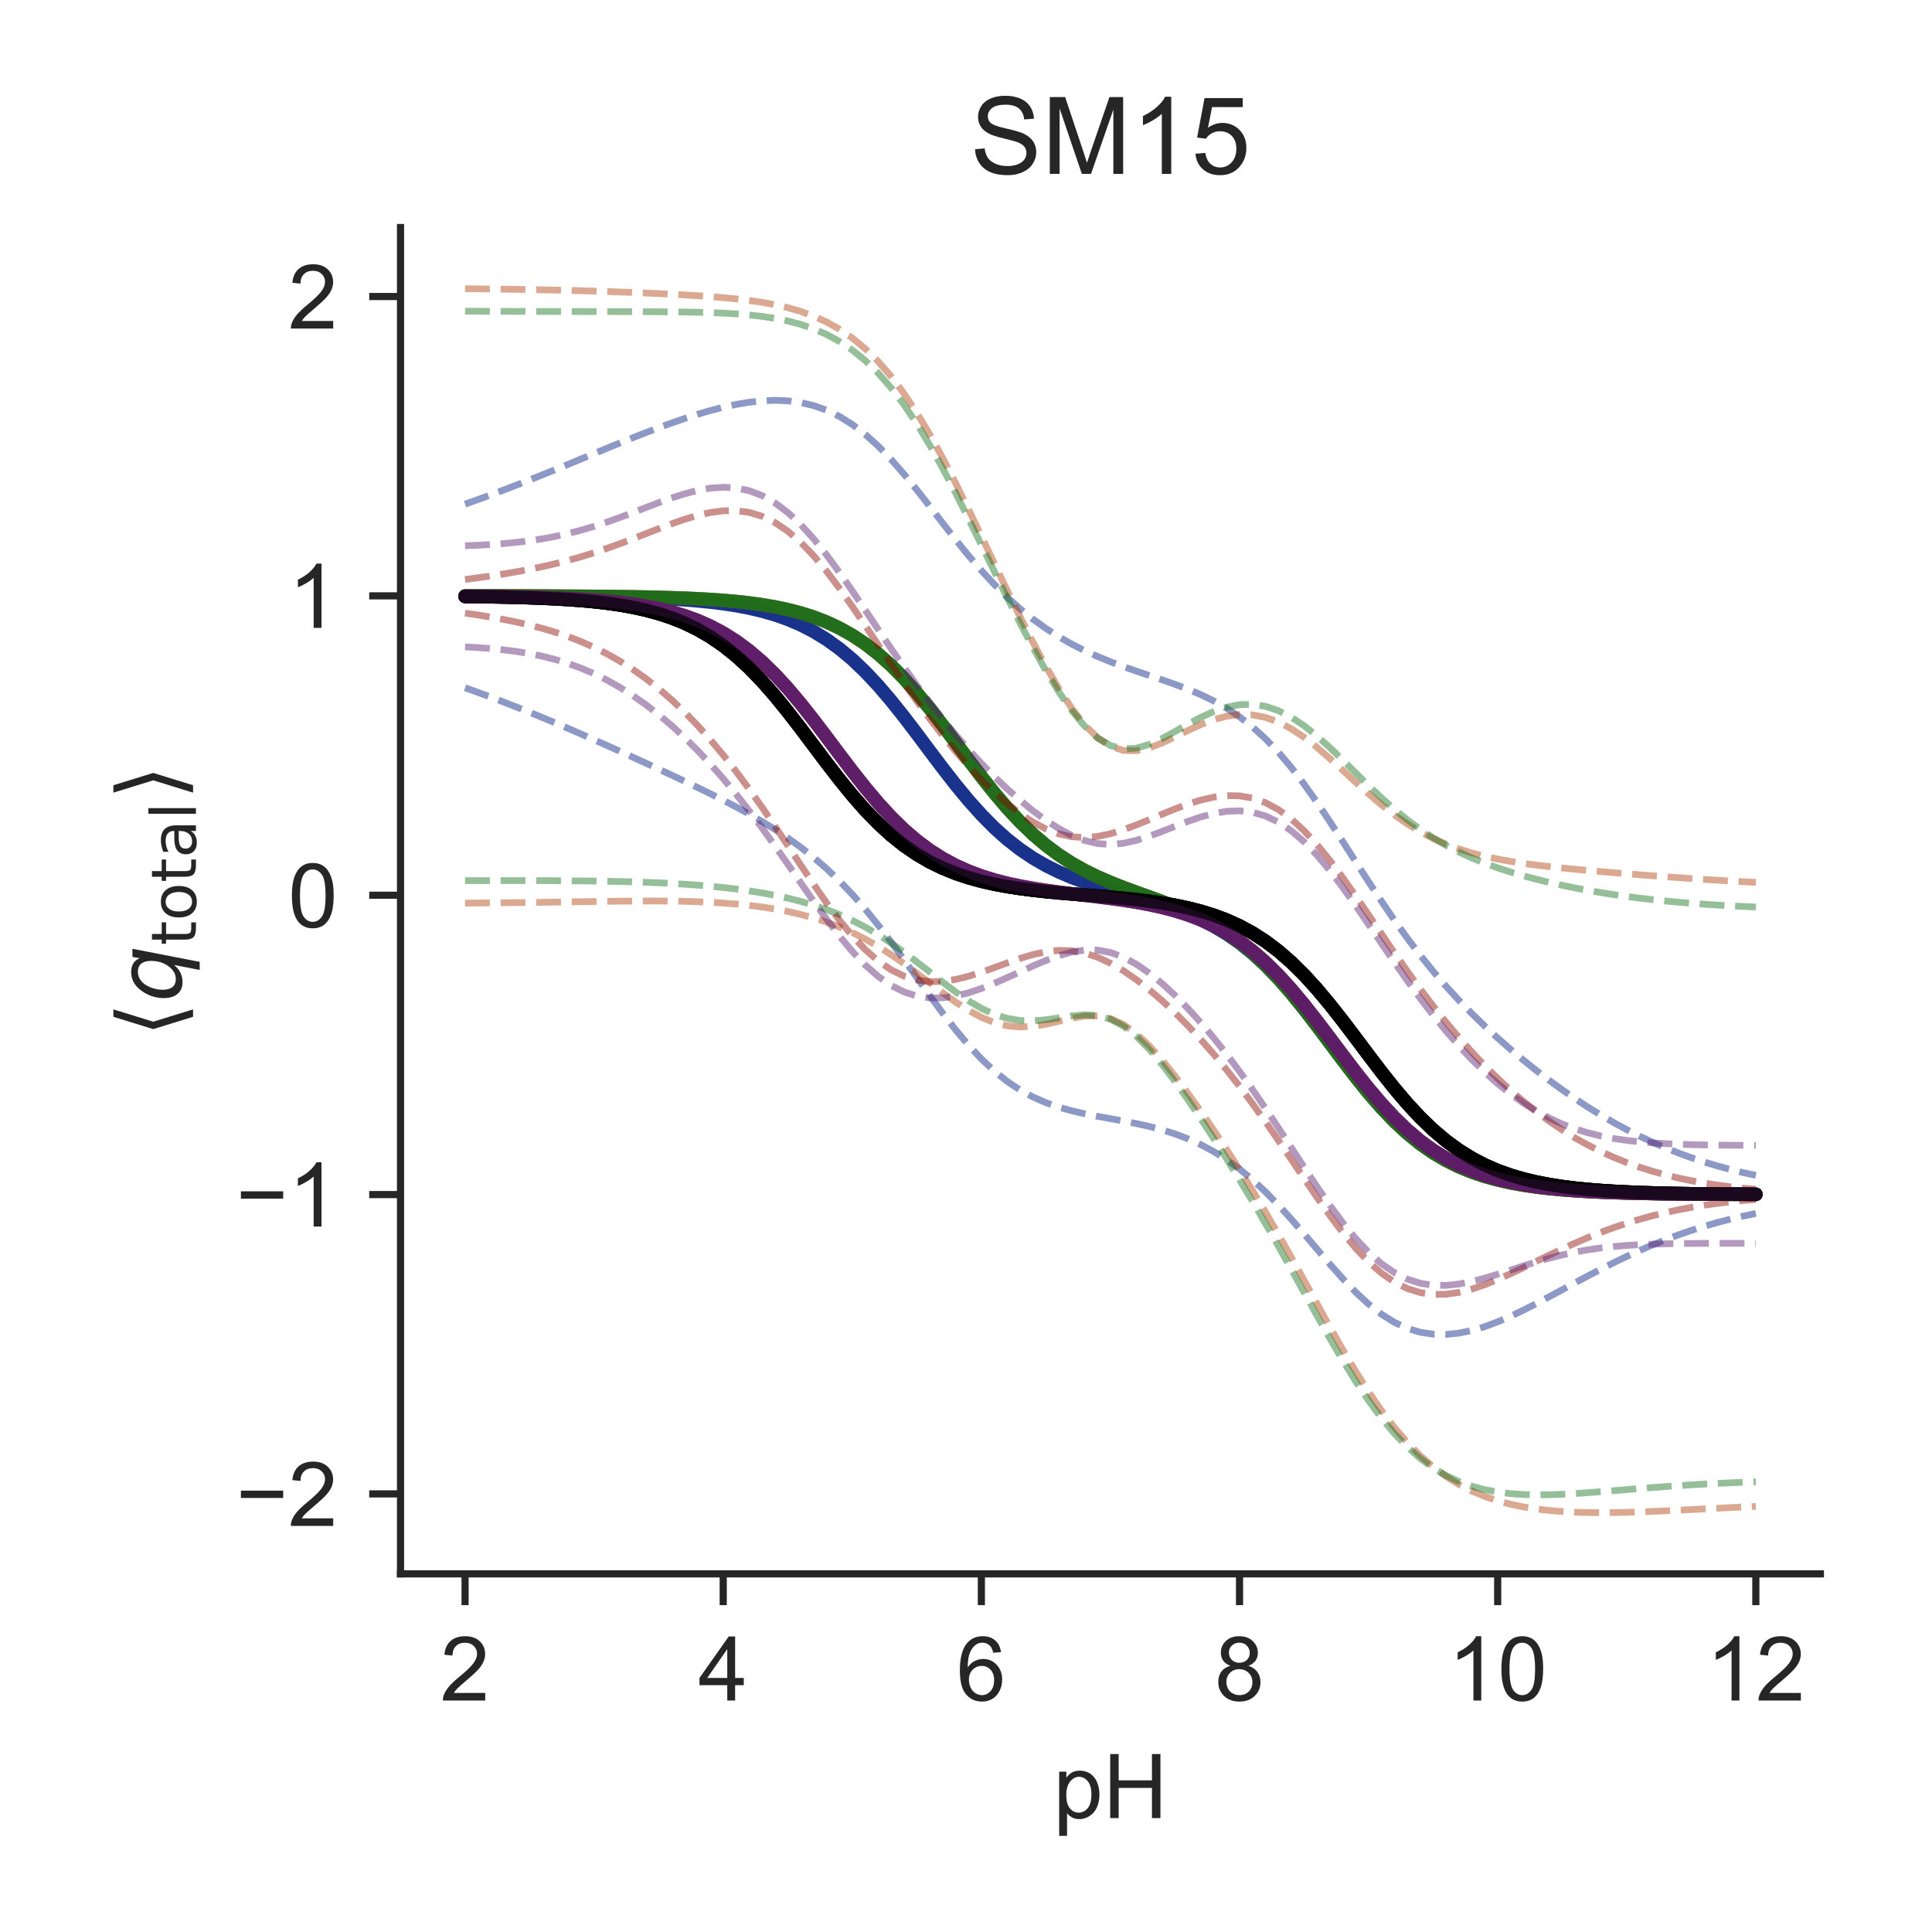 <?xml version="1.0" encoding="utf-8" standalone="no"?>
<!DOCTYPE svg PUBLIC "-//W3C//DTD SVG 1.1//EN"
  "http://www.w3.org/Graphics/SVG/1.1/DTD/svg11.dtd">
<!-- Created with matplotlib (http://matplotlib.org/) -->
<svg height="216pt" version="1.1" viewBox="0 0 216 216" width="216pt" xmlns="http://www.w3.org/2000/svg" xmlns:xlink="http://www.w3.org/1999/xlink">
 <defs>
  <style type="text/css">
*{stroke-linecap:butt;stroke-linejoin:round;}
  </style>
 </defs>
 <g id="figure_1">
  <g id="patch_1">
   <path d="M 0 216 
L 216 216 
L 216 0 
L 0 0 
z
" style="fill:#ffffff;"/>
  </g>
  <g id="axes_1">
   <g id="patch_2">
    <path d="M 44.78 175.96 
L 203.52 175.96 
L 203.52 25.44 
L 44.78 25.44 
z
" style="fill:#ffffff;"/>
   </g>
   <g id="matplotlib.axis_1">
    <g id="xtick_1">
     <g id="line2d_1">
      <defs>
       <path d="M 0 0 
L 0 3.5 
" id="m89d46c37be" style="stroke:#262626;stroke-width:0.8;"/>
      </defs>
      <g>
       <use style="fill:#262626;stroke:#262626;stroke-width:0.8;" x="51.995" xlink:href="#m89d46c37be" y="175.96"/>
      </g>
     </g>
     <g id="text_1">
      <!-- 2 -->
      <defs>
       <path d="M 50.344 8.453 
L 50.344 0 
L 3.031 0 
Q 2.938 3.172 4.047 6.109 
Q 5.859 10.938 9.828 15.625 
Q 13.812 20.312 21.344 26.469 
Q 33.016 36.031 37.109 41.625 
Q 41.219 47.219 41.219 52.203 
Q 41.219 57.422 37.469 61 
Q 33.734 64.594 27.734 64.594 
Q 21.391 64.594 17.578 60.781 
Q 13.766 56.984 13.719 50.25 
L 4.688 51.172 
Q 5.609 61.281 11.656 66.578 
Q 17.719 71.875 27.938 71.875 
Q 38.234 71.875 44.234 66.156 
Q 50.25 60.453 50.25 52 
Q 50.25 47.703 48.484 43.547 
Q 46.734 39.406 42.656 34.812 
Q 38.578 30.219 29.109 22.219 
Q 21.188 15.578 18.938 13.203 
Q 16.703 10.844 15.234 8.453 
z
" id="ArialMT-32"/>
      </defs>
      <g style="fill:#262626;" transform="translate(49.215 190.118)scale(0.1 -0.1)">
       <use xlink:href="#ArialMT-32"/>
      </g>
     </g>
    </g>
    <g id="xtick_2">
     <g id="line2d_2">
      <g>
       <use style="fill:#262626;stroke:#262626;stroke-width:0.8;" x="80.857" xlink:href="#m89d46c37be" y="175.96"/>
      </g>
     </g>
     <g id="text_2">
      <!-- 4 -->
      <defs>
       <path d="M 32.328 0 
L 32.328 17.141 
L 1.266 17.141 
L 1.266 25.203 
L 33.938 71.578 
L 41.109 71.578 
L 41.109 25.203 
L 50.781 25.203 
L 50.781 17.141 
L 41.109 17.141 
L 41.109 0 
z
M 32.328 25.203 
L 32.328 57.469 
L 9.906 25.203 
z
" id="ArialMT-34"/>
      </defs>
      <g style="fill:#262626;" transform="translate(78.077 190.118)scale(0.1 -0.1)">
       <use xlink:href="#ArialMT-34"/>
      </g>
     </g>
    </g>
    <g id="xtick_3">
     <g id="line2d_3">
      <g>
       <use style="fill:#262626;stroke:#262626;stroke-width:0.8;" x="109.719" xlink:href="#m89d46c37be" y="175.96"/>
      </g>
     </g>
     <g id="text_3">
      <!-- 6 -->
      <defs>
       <path d="M 49.75 54.047 
L 41.016 53.375 
Q 39.844 58.547 37.703 60.891 
Q 34.125 64.656 28.906 64.656 
Q 24.703 64.656 21.531 62.312 
Q 17.391 59.281 14.984 53.469 
Q 12.594 47.656 12.5 36.922 
Q 15.672 41.75 20.266 44.094 
Q 24.859 46.438 29.891 46.438 
Q 38.672 46.438 44.844 39.969 
Q 51.031 33.5 51.031 23.25 
Q 51.031 16.5 48.125 10.719 
Q 45.219 4.938 40.141 1.859 
Q 35.062 -1.219 28.609 -1.219 
Q 17.625 -1.219 10.688 6.859 
Q 3.766 14.938 3.766 33.5 
Q 3.766 54.25 11.422 63.672 
Q 18.109 71.875 29.438 71.875 
Q 37.891 71.875 43.281 67.141 
Q 48.688 62.406 49.75 54.047 
z
M 13.875 23.188 
Q 13.875 18.656 15.797 14.5 
Q 17.719 10.359 21.188 8.172 
Q 24.656 6 28.469 6 
Q 34.031 6 38.031 10.484 
Q 42.047 14.984 42.047 22.703 
Q 42.047 30.125 38.078 34.391 
Q 34.125 38.672 28.125 38.672 
Q 22.172 38.672 18.016 34.391 
Q 13.875 30.125 13.875 23.188 
z
" id="ArialMT-36"/>
      </defs>
      <g style="fill:#262626;" transform="translate(106.939 190.118)scale(0.1 -0.1)">
       <use xlink:href="#ArialMT-36"/>
      </g>
     </g>
    </g>
    <g id="xtick_4">
     <g id="line2d_4">
      <g>
       <use style="fill:#262626;stroke:#262626;stroke-width:0.8;" x="138.581" xlink:href="#m89d46c37be" y="175.96"/>
      </g>
     </g>
     <g id="text_4">
      <!-- 8 -->
      <defs>
       <path d="M 17.672 38.812 
Q 12.203 40.828 9.562 44.531 
Q 6.938 48.25 6.938 53.422 
Q 6.938 61.234 12.547 66.547 
Q 18.172 71.875 27.484 71.875 
Q 36.859 71.875 42.578 66.422 
Q 48.297 60.984 48.297 53.172 
Q 48.297 48.188 45.672 44.5 
Q 43.062 40.828 37.75 38.812 
Q 44.344 36.672 47.781 31.875 
Q 51.219 27.094 51.219 20.453 
Q 51.219 11.281 44.719 5.031 
Q 38.234 -1.219 27.641 -1.219 
Q 17.047 -1.219 10.547 5.047 
Q 4.047 11.328 4.047 20.703 
Q 4.047 27.688 7.594 32.391 
Q 11.141 37.109 17.672 38.812 
z
M 15.922 53.719 
Q 15.922 48.641 19.188 45.406 
Q 22.469 42.188 27.688 42.188 
Q 32.766 42.188 36.016 45.375 
Q 39.266 48.578 39.266 53.219 
Q 39.266 58.062 35.906 61.359 
Q 32.562 64.656 27.594 64.656 
Q 22.562 64.656 19.234 61.422 
Q 15.922 58.203 15.922 53.719 
z
M 13.094 20.656 
Q 13.094 16.891 14.875 13.375 
Q 16.656 9.859 20.172 7.922 
Q 23.688 6 27.734 6 
Q 34.031 6 38.125 10.047 
Q 42.234 14.109 42.234 20.359 
Q 42.234 26.703 38.016 30.859 
Q 33.797 35.016 27.438 35.016 
Q 21.234 35.016 17.156 30.906 
Q 13.094 26.812 13.094 20.656 
z
" id="ArialMT-38"/>
      </defs>
      <g style="fill:#262626;" transform="translate(135.8 190.118)scale(0.1 -0.1)">
       <use xlink:href="#ArialMT-38"/>
      </g>
     </g>
    </g>
    <g id="xtick_5">
     <g id="line2d_5">
      <g>
       <use style="fill:#262626;stroke:#262626;stroke-width:0.8;" x="167.443" xlink:href="#m89d46c37be" y="175.96"/>
      </g>
     </g>
     <g id="text_5">
      <!-- 10 -->
      <defs>
       <path d="M 37.25 0 
L 28.469 0 
L 28.469 56 
Q 25.297 52.984 20.141 49.953 
Q 14.984 46.922 10.891 45.406 
L 10.891 53.906 
Q 18.266 57.375 23.781 62.297 
Q 29.297 67.234 31.594 71.875 
L 37.25 71.875 
z
" id="ArialMT-31"/>
       <path d="M 4.156 35.297 
Q 4.156 48 6.766 55.734 
Q 9.375 63.484 14.516 67.672 
Q 19.672 71.875 27.484 71.875 
Q 33.25 71.875 37.594 69.547 
Q 41.938 67.234 44.766 62.859 
Q 47.609 58.5 49.219 52.219 
Q 50.828 45.953 50.828 35.297 
Q 50.828 22.703 48.234 14.969 
Q 45.656 7.234 40.5 3 
Q 35.359 -1.219 27.484 -1.219 
Q 17.141 -1.219 11.234 6.203 
Q 4.156 15.141 4.156 35.297 
z
M 13.188 35.297 
Q 13.188 17.672 17.312 11.828 
Q 21.438 6 27.484 6 
Q 33.547 6 37.672 11.859 
Q 41.797 17.719 41.797 35.297 
Q 41.797 52.984 37.672 58.781 
Q 33.547 64.594 27.391 64.594 
Q 21.344 64.594 17.719 59.469 
Q 13.188 52.938 13.188 35.297 
z
" id="ArialMT-30"/>
      </defs>
      <g style="fill:#262626;" transform="translate(161.882 190.118)scale(0.1 -0.1)">
       <use xlink:href="#ArialMT-31"/>
       <use x="55.615" xlink:href="#ArialMT-30"/>
      </g>
     </g>
    </g>
    <g id="xtick_6">
     <g id="line2d_6">
      <g>
       <use style="fill:#262626;stroke:#262626;stroke-width:0.8;" x="196.305" xlink:href="#m89d46c37be" y="175.96"/>
      </g>
     </g>
     <g id="text_6">
      <!-- 12 -->
      <g style="fill:#262626;" transform="translate(190.744 190.118)scale(0.1 -0.1)">
       <use xlink:href="#ArialMT-31"/>
       <use x="55.615" xlink:href="#ArialMT-32"/>
      </g>
     </g>
    </g>
    <g id="text_7">
     <!-- pH -->
     <defs>
      <path d="M 6.594 -19.875 
L 6.594 51.859 
L 14.594 51.859 
L 14.594 45.125 
Q 17.438 49.078 21 51.047 
Q 24.562 53.031 29.641 53.031 
Q 36.281 53.031 41.359 49.609 
Q 46.438 46.188 49.016 39.953 
Q 51.609 33.734 51.609 26.312 
Q 51.609 18.359 48.75 11.984 
Q 45.906 5.609 40.453 2.219 
Q 35.016 -1.172 29 -1.172 
Q 24.609 -1.172 21.109 0.688 
Q 17.625 2.547 15.375 5.375 
L 15.375 -19.875 
z
M 14.547 25.641 
Q 14.547 15.625 18.594 10.844 
Q 22.656 6.062 28.422 6.062 
Q 34.281 6.062 38.453 11.016 
Q 42.625 15.969 42.625 26.375 
Q 42.625 36.281 38.547 41.203 
Q 34.469 46.141 28.812 46.141 
Q 23.188 46.141 18.859 40.891 
Q 14.547 35.641 14.547 25.641 
z
" id="ArialMT-70"/>
      <path d="M 8.016 0 
L 8.016 71.578 
L 17.484 71.578 
L 17.484 42.188 
L 54.688 42.188 
L 54.688 71.578 
L 64.156 71.578 
L 64.156 0 
L 54.688 0 
L 54.688 33.734 
L 17.484 33.734 
L 17.484 0 
z
" id="ArialMT-48"/>
     </defs>
     <g style="fill:#262626;" transform="translate(117.759 203.263)scale(0.1 -0.1)">
      <use xlink:href="#ArialMT-70"/>
      <use x="55.615" xlink:href="#ArialMT-48"/>
     </g>
    </g>
   </g>
   <g id="matplotlib.axis_2">
    <g id="ytick_1">
     <g id="line2d_7">
      <defs>
       <path d="M 0 0 
L -3.5 0 
" id="m76c9197f41" style="stroke:#262626;stroke-width:0.8;"/>
      </defs>
      <g>
       <use style="fill:#262626;stroke:#262626;stroke-width:0.8;" x="44.78" xlink:href="#m76c9197f41" y="167.019"/>
      </g>
     </g>
     <g id="text_8">
      <!-- −2 -->
      <defs>
       <path d="M 52.828 31.203 
L 5.562 31.203 
L 5.562 39.406 
L 52.828 39.406 
z
" id="ArialMT-2212"/>
      </defs>
      <g style="fill:#262626;" transform="translate(26.378 170.597)scale(0.1 -0.1)">
       <use xlink:href="#ArialMT-2212"/>
       <use x="58.398" xlink:href="#ArialMT-32"/>
      </g>
     </g>
    </g>
    <g id="ytick_2">
     <g id="line2d_8">
      <g>
       <use style="fill:#262626;stroke:#262626;stroke-width:0.8;" x="44.78" xlink:href="#m76c9197f41" y="133.552"/>
      </g>
     </g>
     <g id="text_9">
      <!-- −1 -->
      <g style="fill:#262626;" transform="translate(26.378 137.131)scale(0.1 -0.1)">
       <use xlink:href="#ArialMT-2212"/>
       <use x="58.398" xlink:href="#ArialMT-31"/>
      </g>
     </g>
    </g>
    <g id="ytick_3">
     <g id="line2d_9">
      <g>
       <use style="fill:#262626;stroke:#262626;stroke-width:0.8;" x="44.78" xlink:href="#m76c9197f41" y="100.086"/>
      </g>
     </g>
     <g id="text_10">
      <!-- 0 -->
      <g style="fill:#262626;" transform="translate(32.219 103.665)scale(0.1 -0.1)">
       <use xlink:href="#ArialMT-30"/>
      </g>
     </g>
    </g>
    <g id="ytick_4">
     <g id="line2d_10">
      <g>
       <use style="fill:#262626;stroke:#262626;stroke-width:0.8;" x="44.78" xlink:href="#m76c9197f41" y="66.619"/>
      </g>
     </g>
     <g id="text_11">
      <!-- 1 -->
      <g style="fill:#262626;" transform="translate(32.219 70.198)scale(0.1 -0.1)">
       <use xlink:href="#ArialMT-31"/>
      </g>
     </g>
    </g>
    <g id="ytick_5">
     <g id="line2d_11">
      <g>
       <use style="fill:#262626;stroke:#262626;stroke-width:0.8;" x="44.78" xlink:href="#m76c9197f41" y="33.153"/>
      </g>
     </g>
     <g id="text_12">
      <!-- 2 -->
      <g style="fill:#262626;" transform="translate(32.219 36.732)scale(0.1 -0.1)">
       <use xlink:href="#ArialMT-32"/>
      </g>
     </g>
    </g>
    <g id="text_13">
     <!-- $\langle q_\mathsf{total} \rangle$ -->
     <defs>
      <path d="M 8.938 31.344 
L 22.703 75.875 
L 31 75.875 
L 17.234 31.344 
L 31 -13.188 
L 22.703 -13.188 
z
" id="DejaVuSans-27e8"/>
      <path d="M 41.703 8.203 
Q 38.094 3.469 33.172 1.016 
Q 28.266 -1.422 22.312 -1.422 
Q 14.016 -1.422 9.297 4.172 
Q 4.594 9.766 4.594 19.578 
Q 4.594 27.484 7.5 34.859 
Q 10.406 42.234 15.828 48.094 
Q 19.344 51.906 23.906 53.953 
Q 28.469 56 33.5 56 
Q 39.547 56 43.453 53.609 
Q 47.359 51.219 49.125 46.391 
L 50.688 54.594 
L 59.719 54.594 
L 45.125 -20.609 
L 36.078 -20.609 
z
M 13.922 20.906 
Q 13.922 13.672 16.938 9.891 
Q 19.969 6.109 25.688 6.109 
Q 34.188 6.109 40.188 14.234 
Q 46.188 22.359 46.188 33.984 
Q 46.188 41.016 43.078 44.75 
Q 39.984 48.484 34.188 48.484 
Q 29.938 48.484 26.312 46.5 
Q 22.703 44.531 20.016 40.719 
Q 17.188 36.719 15.547 31.344 
Q 13.922 25.984 13.922 20.906 
z
" id="DejaVuSans-Oblique-71"/>
      <path d="M 18.312 70.219 
L 18.312 54.688 
L 36.812 54.688 
L 36.812 47.703 
L 18.312 47.703 
L 18.312 18.016 
Q 18.312 11.328 20.141 9.422 
Q 21.969 7.516 27.594 7.516 
L 36.812 7.516 
L 36.812 0 
L 27.594 0 
Q 17.188 0 13.234 3.875 
Q 9.281 7.766 9.281 18.016 
L 9.281 47.703 
L 2.688 47.703 
L 2.688 54.688 
L 9.281 54.688 
L 9.281 70.219 
z
" id="DejaVuSans-74"/>
      <path d="M 30.609 48.391 
Q 23.391 48.391 19.188 42.75 
Q 14.984 37.109 14.984 27.297 
Q 14.984 17.484 19.156 11.844 
Q 23.344 6.203 30.609 6.203 
Q 37.797 6.203 41.984 11.859 
Q 46.188 17.531 46.188 27.297 
Q 46.188 37.016 41.984 42.703 
Q 37.797 48.391 30.609 48.391 
z
M 30.609 56 
Q 42.328 56 49.016 48.375 
Q 55.719 40.766 55.719 27.297 
Q 55.719 13.875 49.016 6.219 
Q 42.328 -1.422 30.609 -1.422 
Q 18.844 -1.422 12.172 6.219 
Q 5.516 13.875 5.516 27.297 
Q 5.516 40.766 12.172 48.375 
Q 18.844 56 30.609 56 
z
" id="DejaVuSans-6f"/>
      <path d="M 34.281 27.484 
Q 23.391 27.484 19.188 25 
Q 14.984 22.516 14.984 16.5 
Q 14.984 11.719 18.141 8.906 
Q 21.297 6.109 26.703 6.109 
Q 34.188 6.109 38.703 11.406 
Q 43.219 16.703 43.219 25.484 
L 43.219 27.484 
z
M 52.203 31.203 
L 52.203 0 
L 43.219 0 
L 43.219 8.297 
Q 40.141 3.328 35.547 0.953 
Q 30.953 -1.422 24.312 -1.422 
Q 15.922 -1.422 10.953 3.297 
Q 6 8.016 6 15.922 
Q 6 25.141 12.172 29.828 
Q 18.359 34.516 30.609 34.516 
L 43.219 34.516 
L 43.219 35.406 
Q 43.219 41.609 39.141 45 
Q 35.062 48.391 27.688 48.391 
Q 23 48.391 18.547 47.266 
Q 14.109 46.141 10.016 43.891 
L 10.016 52.203 
Q 14.938 54.109 19.578 55.047 
Q 24.219 56 28.609 56 
Q 40.484 56 46.344 49.844 
Q 52.203 43.703 52.203 31.203 
z
" id="DejaVuSans-61"/>
      <path d="M 9.422 75.984 
L 18.406 75.984 
L 18.406 0 
L 9.422 0 
z
" id="DejaVuSans-6c"/>
      <path d="M 30.078 31.344 
L 16.312 -13.188 
L 8.016 -13.188 
L 21.781 31.344 
L 8.016 75.875 
L 16.312 75.875 
z
" id="DejaVuSans-27e9"/>
     </defs>
     <g style="fill:#262626;" transform="translate(20.278 115.95)rotate(-90)scale(0.1 -0.1)">
      <use transform="translate(0 0.125)" xlink:href="#DejaVuSans-27e8"/>
      <use transform="translate(39.014 0.125)" xlink:href="#DejaVuSans-Oblique-71"/>
      <use transform="translate(102.49 -16.281)scale(0.7)" xlink:href="#DejaVuSans-74"/>
      <use transform="translate(129.937 -16.281)scale(0.7)" xlink:href="#DejaVuSans-6f"/>
      <use transform="translate(172.764 -16.281)scale(0.7)" xlink:href="#DejaVuSans-74"/>
      <use transform="translate(200.21 -16.281)scale(0.7)" xlink:href="#DejaVuSans-61"/>
      <use transform="translate(243.105 -16.281)scale(0.7)" xlink:href="#DejaVuSans-6c"/>
      <use transform="translate(265.288 0.125)" xlink:href="#DejaVuSans-27e9"/>
     </g>
    </g>
   </g>
   <g id="line2d_12">
    <path clip-path="url(#p7689e3fa13)" d="M 51.995 66.628 
L 53.439 66.631 
L 54.882 66.634 
L 56.325 66.637 
L 57.768 66.642 
L 59.211 66.648 
L 60.654 66.655 
L 62.097 66.664 
L 63.54 66.676 
L 64.983 66.691 
L 66.426 66.709 
L 67.869 66.732 
L 69.313 66.762 
L 70.756 66.798 
L 72.199 66.844 
L 73.642 66.902 
L 75.085 66.974 
L 76.528 67.065 
L 77.971 67.179 
L 79.414 67.321 
L 80.857 67.497 
L 82.3 67.717 
L 83.743 67.99 
L 85.187 68.327 
L 86.63 68.741 
L 88.073 69.247 
L 89.516 69.862 
L 90.959 70.602 
L 92.402 71.483 
L 93.845 72.521 
L 95.288 73.725 
L 96.731 75.1 
L 98.174 76.639 
L 99.617 78.328 
L 101.061 80.138 
L 102.504 82.03 
L 103.947 83.959 
L 105.39 85.874 
L 106.833 87.726 
L 108.276 89.475 
L 109.719 91.087 
L 111.162 92.544 
L 112.605 93.835 
L 114.048 94.963 
L 115.491 95.938 
L 116.935 96.773 
L 118.378 97.488 
L 119.821 98.101 
L 121.264 98.632 
L 122.707 99.101 
L 124.15 99.527 
L 125.593 99.928 
L 127.036 100.322 
L 128.479 100.727 
L 129.922 101.16 
L 131.365 101.64 
L 132.809 102.186 
L 134.252 102.818 
L 135.695 103.555 
L 137.138 104.417 
L 138.581 105.421 
L 140.024 106.581 
L 141.467 107.906 
L 142.91 109.394 
L 144.353 111.036 
L 145.796 112.808 
L 147.239 114.677 
L 148.683 116.599 
L 150.126 118.524 
L 151.569 120.404 
L 153.012 122.192 
L 154.455 123.853 
L 155.898 125.36 
L 157.341 126.701 
L 158.784 127.871 
L 160.227 128.877 
L 161.67 129.729 
L 163.113 130.442 
L 164.557 131.034 
L 166 131.52 
L 167.443 131.918 
L 168.886 132.241 
L 170.329 132.502 
L 171.772 132.713 
L 173.215 132.882 
L 174.658 133.017 
L 176.101 133.126 
L 177.544 133.213 
L 178.987 133.282 
L 180.431 133.337 
L 181.874 133.381 
L 183.317 133.416 
L 184.76 133.444 
L 186.203 133.466 
L 187.646 133.484 
L 189.089 133.498 
L 190.532 133.509 
L 191.975 133.518 
L 193.418 133.525 
L 194.861 133.53 
L 196.305 133.535 
" style="fill:none;opacity:0.9;stroke:#001c7f;stroke-linecap:round;stroke-width:1.5;"/>
   </g>
   <g id="line2d_13">
    <path clip-path="url(#p7689e3fa13)" d="M 51.995 66.686 
L 53.439 66.703 
L 54.882 66.725 
L 56.325 66.752 
L 57.768 66.786 
L 59.211 66.829 
L 60.654 66.883 
L 62.097 66.951 
L 63.54 67.035 
L 64.983 67.141 
L 66.426 67.274 
L 67.869 67.439 
L 69.313 67.645 
L 70.756 67.901 
L 72.199 68.217 
L 73.642 68.606 
L 75.085 69.082 
L 76.528 69.662 
L 77.971 70.361 
L 79.414 71.198 
L 80.857 72.186 
L 82.3 73.338 
L 83.743 74.66 
L 85.187 76.149 
L 86.63 77.793 
L 88.073 79.567 
L 89.516 81.436 
L 90.959 83.354 
L 92.402 85.272 
L 93.845 87.141 
L 95.288 88.916 
L 96.731 90.561 
L 98.174 92.051 
L 99.617 93.374 
L 101.061 94.528 
L 102.504 95.519 
L 103.947 96.359 
L 105.39 97.062 
L 106.833 97.647 
L 108.276 98.13 
L 109.719 98.527 
L 111.162 98.853 
L 112.605 99.121 
L 114.048 99.342 
L 115.491 99.527 
L 116.935 99.685 
L 118.378 99.822 
L 119.821 99.946 
L 121.264 100.063 
L 122.707 100.178 
L 124.15 100.299 
L 125.593 100.43 
L 127.036 100.578 
L 128.479 100.751 
L 129.922 100.957 
L 131.365 101.205 
L 132.809 101.507 
L 134.252 101.873 
L 135.695 102.32 
L 137.138 102.862 
L 138.581 103.516 
L 140.024 104.299 
L 141.467 105.228 
L 142.91 106.315 
L 144.353 107.571 
L 145.796 108.995 
L 147.239 110.58 
L 148.683 112.307 
L 150.126 114.143 
L 151.569 116.047 
L 153.012 117.972 
L 154.455 119.866 
L 155.898 121.683 
L 157.341 123.382 
L 158.784 124.935 
L 160.227 126.325 
L 161.67 127.545 
L 163.113 128.597 
L 164.557 129.493 
L 166 130.245 
L 167.443 130.871 
L 168.886 131.387 
L 170.329 131.809 
L 171.772 132.152 
L 173.215 132.431 
L 174.658 132.655 
L 176.101 132.836 
L 177.544 132.98 
L 178.987 133.096 
L 180.431 133.189 
L 181.874 133.263 
L 183.317 133.322 
L 184.76 133.369 
L 186.203 133.407 
L 187.646 133.436 
L 189.089 133.46 
L 190.532 133.479 
L 191.975 133.494 
L 193.418 133.506 
L 194.861 133.515 
L 196.305 133.523 
" style="fill:none;opacity:0.7;stroke:#000000;stroke-linecap:round;stroke-width:1.5;"/>
   </g>
   <g id="line2d_14">
    <path clip-path="url(#p7689e3fa13)" d="M 51.995 56.365 
L 53.439 55.849 
L 54.882 55.32 
L 56.325 54.778 
L 57.768 54.224 
L 59.211 53.658 
L 60.654 53.082 
L 62.097 52.497 
L 63.54 51.905 
L 64.983 51.309 
L 66.426 50.71 
L 67.869 50.113 
L 69.313 49.521 
L 70.756 48.939 
L 72.199 48.37 
L 73.642 47.819 
L 75.085 47.291 
L 76.528 46.791 
L 77.971 46.326 
L 79.414 45.903 
L 80.857 45.53 
L 82.3 45.216 
L 83.743 44.974 
L 85.187 44.815 
L 86.63 44.756 
L 88.073 44.812 
L 89.516 45.002 
L 90.959 45.345 
L 92.402 45.858 
L 93.845 46.558 
L 95.288 47.457 
L 96.731 48.56 
L 98.174 49.864 
L 99.617 51.353 
L 101.061 53.002 
L 102.504 54.77 
L 103.947 56.614 
L 105.39 58.482 
L 106.833 60.326 
L 108.276 62.104 
L 109.719 63.783 
L 111.162 65.342 
L 112.605 66.769 
L 114.048 68.063 
L 115.491 69.225 
L 116.935 70.265 
L 118.378 71.191 
L 119.821 72.013 
L 121.264 72.744 
L 122.707 73.396 
L 124.15 73.985 
L 125.593 74.525 
L 127.036 75.03 
L 128.479 75.518 
L 129.922 76.004 
L 131.365 76.509 
L 132.809 77.053 
L 134.252 77.662 
L 135.695 78.363 
L 137.138 79.181 
L 138.581 80.142 
L 140.024 81.267 
L 141.467 82.576 
L 142.91 84.081 
L 144.353 85.782 
L 145.796 87.667 
L 147.239 89.707 
L 148.683 91.863 
L 150.126 94.09 
L 151.569 96.342 
L 153.012 98.581 
L 154.455 100.769 
L 155.898 102.879 
L 157.341 104.892 
L 158.784 106.795 
L 160.227 108.586 
L 161.67 110.265 
L 163.113 111.84 
L 164.557 113.321 
L 166 114.721 
L 167.443 116.052 
L 168.886 117.321 
L 170.329 118.532 
L 171.772 119.689 
L 173.215 120.793 
L 174.658 121.843 
L 176.101 122.84 
L 177.544 123.785 
L 178.987 124.675 
L 180.431 125.513 
L 181.874 126.296 
L 183.317 127.027 
L 184.76 127.705 
L 186.203 128.331 
L 187.646 128.907 
L 189.089 129.433 
L 190.532 129.913 
L 191.975 130.348 
L 193.418 130.74 
L 194.861 131.093 
L 196.305 131.407 
" style="fill:none;opacity:0.45;stroke:#001c7f;stroke-dasharray:2.775,1.2;stroke-dashoffset:0;stroke-width:0.75;"/>
   </g>
   <g id="line2d_15">
    <path clip-path="url(#p7689e3fa13)" d="M 51.995 76.892 
L 53.439 77.412 
L 54.882 77.947 
L 56.325 78.496 
L 57.768 79.06 
L 59.211 79.637 
L 60.654 80.228 
L 62.097 80.831 
L 63.54 81.447 
L 64.983 82.073 
L 66.426 82.708 
L 67.869 83.352 
L 69.313 84.002 
L 70.756 84.658 
L 72.199 85.319 
L 73.642 85.985 
L 75.085 86.658 
L 76.528 87.339 
L 77.971 88.032 
L 79.414 88.738 
L 80.857 89.465 
L 82.3 90.218 
L 83.743 91.006 
L 85.187 91.838 
L 86.63 92.726 
L 88.073 93.682 
L 89.516 94.721 
L 90.959 95.858 
L 92.402 97.108 
L 93.845 98.484 
L 95.288 99.993 
L 96.731 101.639 
L 98.174 103.414 
L 99.617 105.302 
L 101.061 107.274 
L 102.504 109.29 
L 103.947 111.304 
L 105.39 113.266 
L 106.833 115.127 
L 108.276 116.846 
L 109.719 118.392 
L 111.162 119.745 
L 112.605 120.901 
L 114.048 121.864 
L 115.491 122.65 
L 116.935 123.281 
L 118.378 123.785 
L 119.821 124.188 
L 121.264 124.52 
L 122.707 124.806 
L 124.15 125.069 
L 125.593 125.332 
L 127.036 125.614 
L 128.479 125.936 
L 129.922 126.316 
L 131.365 126.772 
L 132.809 127.32 
L 134.252 127.973 
L 135.695 128.747 
L 137.138 129.652 
L 138.581 130.7 
L 140.024 131.895 
L 141.467 133.236 
L 142.91 134.708 
L 144.353 136.29 
L 145.796 137.95 
L 147.239 139.647 
L 148.683 141.334 
L 150.126 142.958 
L 151.569 144.465 
L 153.012 145.803 
L 154.455 146.936 
L 155.898 147.841 
L 157.341 148.51 
L 158.784 148.947 
L 160.227 149.167 
L 161.67 149.192 
L 163.113 149.044 
L 164.557 148.746 
L 166 148.319 
L 167.443 147.783 
L 168.886 147.161 
L 170.329 146.472 
L 171.772 145.736 
L 173.215 144.971 
L 174.658 144.192 
L 176.101 143.412 
L 177.544 142.641 
L 178.987 141.889 
L 180.431 141.162 
L 181.874 140.466 
L 183.317 139.805 
L 184.76 139.183 
L 186.203 138.602 
L 187.646 138.061 
L 189.089 137.562 
L 190.532 137.105 
L 191.975 136.688 
L 193.418 136.309 
L 194.861 135.968 
L 196.305 135.663 
" style="fill:none;opacity:0.45;stroke:#001c7f;stroke-dasharray:2.775,1.2;stroke-dashoffset:0;stroke-width:0.75;"/>
   </g>
   <g id="line2d_16">
    <path clip-path="url(#p7689e3fa13)" d="M 51.995 66.624 
L 53.439 66.626 
L 54.882 66.627 
L 56.325 66.629 
L 57.768 66.632 
L 59.211 66.635 
L 60.654 66.639 
L 62.097 66.645 
L 63.54 66.651 
L 64.983 66.66 
L 66.426 66.67 
L 67.869 66.683 
L 69.313 66.699 
L 70.756 66.72 
L 72.199 66.746 
L 73.642 66.779 
L 75.085 66.82 
L 76.528 66.872 
L 77.971 66.936 
L 79.414 67.018 
L 80.857 67.119 
L 82.3 67.246 
L 83.743 67.405 
L 85.187 67.602 
L 86.63 67.847 
L 88.073 68.151 
L 89.516 68.525 
L 90.959 68.984 
L 92.402 69.542 
L 93.845 70.218 
L 95.288 71.028 
L 96.731 71.987 
L 98.174 73.108 
L 99.617 74.398 
L 101.061 75.858 
L 102.504 77.477 
L 103.947 79.233 
L 105.39 81.093 
L 106.833 83.014 
L 108.276 84.946 
L 109.719 86.841 
L 111.162 88.654 
L 112.605 90.347 
L 114.048 91.894 
L 115.491 93.283 
L 116.935 94.51 
L 118.378 95.583 
L 119.821 96.514 
L 121.264 97.322 
L 122.707 98.028 
L 124.15 98.653 
L 125.593 99.22 
L 127.036 99.751 
L 128.479 100.267 
L 129.922 100.791 
L 131.365 101.345 
L 132.809 101.951 
L 134.252 102.63 
L 135.695 103.406 
L 137.138 104.299 
L 138.581 105.328 
L 140.024 106.508 
L 141.467 107.849 
L 142.91 109.35 
L 144.353 111.002 
L 145.796 112.782 
L 147.239 114.657 
L 148.683 116.584 
L 150.126 118.513 
L 151.569 120.396 
L 153.012 122.187 
L 154.455 123.849 
L 155.898 125.358 
L 157.341 126.699 
L 158.784 127.87 
L 160.227 128.876 
L 161.67 129.728 
L 163.113 130.442 
L 164.557 131.033 
L 166 131.52 
L 167.443 131.918 
L 168.886 132.241 
L 170.329 132.502 
L 171.772 132.713 
L 173.215 132.882 
L 174.658 133.017 
L 176.101 133.126 
L 177.544 133.213 
L 178.987 133.282 
L 180.431 133.337 
L 181.874 133.381 
L 183.317 133.416 
L 184.76 133.444 
L 186.203 133.466 
L 187.646 133.484 
L 189.089 133.498 
L 190.532 133.509 
L 191.975 133.518 
L 193.418 133.525 
L 194.861 133.53 
L 196.305 133.535 
" style="fill:none;opacity:0.9;stroke:#b1400d;stroke-linecap:round;stroke-width:1.5;"/>
   </g>
   <g id="line2d_17">
    <path clip-path="url(#p7689e3fa13)" d="M 51.995 66.686 
L 53.439 66.703 
L 54.882 66.725 
L 56.325 66.752 
L 57.768 66.786 
L 59.211 66.829 
L 60.654 66.883 
L 62.097 66.951 
L 63.54 67.035 
L 64.983 67.141 
L 66.426 67.274 
L 67.869 67.439 
L 69.313 67.645 
L 70.756 67.901 
L 72.199 68.217 
L 73.642 68.606 
L 75.085 69.082 
L 76.528 69.662 
L 77.971 70.361 
L 79.414 71.198 
L 80.857 72.186 
L 82.3 73.338 
L 83.743 74.66 
L 85.187 76.149 
L 86.63 77.793 
L 88.073 79.567 
L 89.516 81.436 
L 90.959 83.354 
L 92.402 85.272 
L 93.845 87.141 
L 95.288 88.916 
L 96.731 90.561 
L 98.174 92.051 
L 99.617 93.374 
L 101.061 94.528 
L 102.504 95.519 
L 103.947 96.359 
L 105.39 97.062 
L 106.833 97.647 
L 108.276 98.13 
L 109.719 98.527 
L 111.162 98.853 
L 112.605 99.121 
L 114.048 99.342 
L 115.491 99.527 
L 116.935 99.685 
L 118.378 99.822 
L 119.821 99.946 
L 121.264 100.063 
L 122.707 100.178 
L 124.15 100.299 
L 125.593 100.43 
L 127.036 100.578 
L 128.479 100.751 
L 129.922 100.957 
L 131.365 101.205 
L 132.809 101.507 
L 134.252 101.873 
L 135.695 102.32 
L 137.138 102.862 
L 138.581 103.516 
L 140.024 104.299 
L 141.467 105.228 
L 142.91 106.315 
L 144.353 107.571 
L 145.796 108.995 
L 147.239 110.58 
L 148.683 112.307 
L 150.126 114.143 
L 151.569 116.047 
L 153.012 117.972 
L 154.455 119.866 
L 155.898 121.683 
L 157.341 123.382 
L 158.784 124.935 
L 160.227 126.325 
L 161.67 127.545 
L 163.113 128.597 
L 164.557 129.493 
L 166 130.245 
L 167.443 130.871 
L 168.886 131.387 
L 170.329 131.809 
L 171.772 132.152 
L 173.215 132.431 
L 174.658 132.655 
L 176.101 132.836 
L 177.544 132.98 
L 178.987 133.096 
L 180.431 133.189 
L 181.874 133.263 
L 183.317 133.322 
L 184.76 133.369 
L 186.203 133.407 
L 187.646 133.436 
L 189.089 133.46 
L 190.532 133.479 
L 191.975 133.494 
L 193.418 133.506 
L 194.861 133.515 
L 196.305 133.523 
" style="fill:none;opacity:0.7;stroke:#000000;stroke-linecap:round;stroke-width:1.5;"/>
   </g>
   <g id="line2d_18">
    <path clip-path="url(#p7689e3fa13)" d="M 51.995 32.282 
L 53.439 32.295 
L 54.882 32.311 
L 56.325 32.329 
L 57.768 32.35 
L 59.211 32.374 
L 60.654 32.401 
L 62.097 32.432 
L 63.54 32.467 
L 64.983 32.505 
L 66.426 32.548 
L 67.869 32.594 
L 69.313 32.645 
L 70.756 32.699 
L 72.199 32.759 
L 73.642 32.824 
L 75.085 32.894 
L 76.528 32.973 
L 77.971 33.06 
L 79.414 33.161 
L 80.857 33.278 
L 82.3 33.418 
L 83.743 33.588 
L 85.187 33.8 
L 86.63 34.064 
L 88.073 34.397 
L 89.516 34.816 
L 90.959 35.341 
L 92.402 35.995 
L 93.845 36.803 
L 95.288 37.791 
L 96.731 38.983 
L 98.174 40.403 
L 99.617 42.068 
L 101.061 43.987 
L 102.504 46.159 
L 103.947 48.571 
L 105.39 51.197 
L 106.833 53.998 
L 108.276 56.931 
L 109.719 59.943 
L 111.162 62.986 
L 112.605 66.009 
L 114.048 68.968 
L 115.491 71.817 
L 116.935 74.508 
L 118.378 76.988 
L 119.821 79.191 
L 121.264 81.044 
L 122.707 82.476 
L 124.15 83.433 
L 125.593 83.905 
L 127.036 83.938 
L 128.479 83.622 
L 129.922 83.067 
L 131.365 82.386 
L 132.809 81.674 
L 134.252 81.012 
L 135.695 80.463 
L 137.138 80.076 
L 138.581 79.888 
L 140.024 79.926 
L 141.467 80.203 
L 142.91 80.721 
L 144.353 81.471 
L 145.796 82.428 
L 147.239 83.555 
L 148.683 84.805 
L 150.126 86.124 
L 151.569 87.459 
L 153.012 88.76 
L 154.455 89.988 
L 155.898 91.112 
L 157.341 92.116 
L 158.784 92.994 
L 160.227 93.747 
L 161.67 94.384 
L 163.113 94.918 
L 164.557 95.364 
L 166 95.734 
L 167.443 96.044 
L 168.886 96.304 
L 170.329 96.527 
L 171.772 96.72 
L 173.215 96.89 
L 174.658 97.044 
L 176.101 97.186 
L 177.544 97.319 
L 178.987 97.446 
L 180.431 97.568 
L 181.874 97.686 
L 183.317 97.8 
L 184.76 97.912 
L 186.203 98.019 
L 187.646 98.124 
L 189.089 98.224 
L 190.532 98.319 
L 191.975 98.41 
L 193.418 98.496 
L 194.861 98.577 
L 196.305 98.652 
" style="fill:none;opacity:0.45;stroke:#b1400d;stroke-dasharray:2.775,1.2;stroke-dashoffset:0;stroke-width:0.75;"/>
   </g>
   <g id="line2d_19">
    <path clip-path="url(#p7689e3fa13)" d="M 51.995 100.967 
L 53.439 100.956 
L 54.882 100.944 
L 56.325 100.93 
L 57.768 100.914 
L 59.211 100.897 
L 60.654 100.878 
L 62.097 100.857 
L 63.54 100.836 
L 64.983 100.814 
L 66.426 100.792 
L 67.869 100.772 
L 69.313 100.754 
L 70.756 100.741 
L 72.199 100.734 
L 73.642 100.734 
L 75.085 100.746 
L 76.528 100.771 
L 77.971 100.813 
L 79.414 100.875 
L 80.857 100.961 
L 82.3 101.075 
L 83.743 101.221 
L 85.187 101.405 
L 86.63 101.631 
L 88.073 101.905 
L 89.516 102.234 
L 90.959 102.626 
L 92.402 103.09 
L 93.845 103.633 
L 95.288 104.264 
L 96.731 104.99 
L 98.174 105.812 
L 99.617 106.729 
L 101.061 107.73 
L 102.504 108.796 
L 103.947 109.896 
L 105.39 110.989 
L 106.833 112.029 
L 108.276 112.962 
L 109.719 113.74 
L 111.162 114.322 
L 112.605 114.684 
L 114.048 114.82 
L 115.491 114.749 
L 116.935 114.512 
L 118.378 114.178 
L 119.821 113.837 
L 121.264 113.6 
L 122.707 113.58 
L 124.15 113.873 
L 125.593 114.534 
L 127.036 115.563 
L 128.479 116.913 
L 129.922 118.516 
L 131.365 120.305 
L 132.809 122.228 
L 134.252 124.249 
L 135.695 126.349 
L 137.138 128.522 
L 138.581 130.767 
L 140.024 133.091 
L 141.467 135.495 
L 142.91 137.979 
L 144.353 140.532 
L 145.796 143.136 
L 147.239 145.759 
L 148.683 148.363 
L 150.126 150.903 
L 151.569 153.333 
L 153.012 155.613 
L 154.455 157.71 
L 155.898 159.603 
L 157.341 161.282 
L 158.784 162.746 
L 160.227 164.005 
L 161.67 165.072 
L 163.113 165.965 
L 164.557 166.703 
L 166 167.306 
L 167.443 167.792 
L 168.886 168.177 
L 170.329 168.477 
L 171.772 168.705 
L 173.215 168.873 
L 174.658 168.99 
L 176.101 169.066 
L 177.544 169.106 
L 178.987 169.118 
L 180.431 169.107 
L 181.874 169.077 
L 183.317 169.032 
L 184.76 168.977 
L 186.203 168.913 
L 187.646 168.844 
L 189.089 168.772 
L 190.532 168.699 
L 191.975 168.625 
L 193.418 168.554 
L 194.861 168.484 
L 196.305 168.418 
" style="fill:none;opacity:0.45;stroke:#b1400d;stroke-dasharray:2.775,1.2;stroke-dashoffset:0;stroke-width:0.75;"/>
   </g>
   <g id="line2d_20">
    <path clip-path="url(#p7689e3fa13)" d="M 51.995 66.624 
L 53.439 66.626 
L 54.882 66.627 
L 56.325 66.629 
L 57.768 66.632 
L 59.211 66.635 
L 60.654 66.639 
L 62.097 66.645 
L 63.54 66.651 
L 64.983 66.659 
L 66.426 66.67 
L 67.869 66.683 
L 69.313 66.699 
L 70.756 66.72 
L 72.199 66.746 
L 73.642 66.779 
L 75.085 66.82 
L 76.528 66.871 
L 77.971 66.936 
L 79.414 67.017 
L 80.857 67.118 
L 82.3 67.245 
L 83.743 67.403 
L 85.187 67.6 
L 86.63 67.845 
L 88.073 68.148 
L 89.516 68.521 
L 90.959 68.979 
L 92.402 69.537 
L 93.845 70.212 
L 95.288 71.02 
L 96.731 71.978 
L 98.174 73.098 
L 99.617 74.387 
L 101.061 75.846 
L 102.504 77.464 
L 103.947 79.218 
L 105.39 81.077 
L 106.833 82.998 
L 108.276 84.931 
L 109.719 86.826 
L 111.162 88.64 
L 112.605 90.334 
L 114.048 91.883 
L 115.491 93.273 
L 116.935 94.502 
L 118.378 95.576 
L 119.821 96.508 
L 121.264 97.318 
L 122.707 98.025 
L 124.15 98.651 
L 125.593 99.22 
L 127.036 99.751 
L 128.479 100.269 
L 129.922 100.795 
L 131.365 101.35 
L 132.809 101.957 
L 134.252 102.639 
L 135.695 103.416 
L 137.138 104.311 
L 138.581 105.343 
L 140.024 106.526 
L 141.467 107.869 
L 142.91 109.373 
L 144.353 111.027 
L 145.796 112.809 
L 147.239 114.685 
L 148.683 116.612 
L 150.126 118.541 
L 151.569 120.423 
L 153.012 122.212 
L 154.455 123.872 
L 155.898 125.378 
L 157.341 126.717 
L 158.784 127.886 
L 160.227 128.889 
L 161.67 129.739 
L 163.113 130.451 
L 164.557 131.041 
L 166 131.526 
L 167.443 131.923 
L 168.886 132.245 
L 170.329 132.505 
L 171.772 132.715 
L 173.215 132.884 
L 174.658 133.019 
L 176.101 133.127 
L 177.544 133.214 
L 178.987 133.283 
L 180.431 133.338 
L 181.874 133.382 
L 183.317 133.417 
L 184.76 133.444 
L 186.203 133.467 
L 187.646 133.484 
L 189.089 133.498 
L 190.532 133.509 
L 191.975 133.518 
L 193.418 133.525 
L 194.861 133.531 
L 196.305 133.535 
" style="fill:none;opacity:0.9;stroke:#12711c;stroke-linecap:round;stroke-width:1.5;"/>
   </g>
   <g id="line2d_21">
    <path clip-path="url(#p7689e3fa13)" d="M 51.995 66.686 
L 53.439 66.703 
L 54.882 66.725 
L 56.325 66.752 
L 57.768 66.786 
L 59.211 66.829 
L 60.654 66.883 
L 62.097 66.951 
L 63.54 67.035 
L 64.983 67.141 
L 66.426 67.274 
L 67.869 67.439 
L 69.313 67.645 
L 70.756 67.901 
L 72.199 68.217 
L 73.642 68.606 
L 75.085 69.082 
L 76.528 69.662 
L 77.971 70.361 
L 79.414 71.198 
L 80.857 72.186 
L 82.3 73.338 
L 83.743 74.66 
L 85.187 76.149 
L 86.63 77.793 
L 88.073 79.567 
L 89.516 81.436 
L 90.959 83.354 
L 92.402 85.272 
L 93.845 87.141 
L 95.288 88.916 
L 96.731 90.561 
L 98.174 92.051 
L 99.617 93.374 
L 101.061 94.528 
L 102.504 95.519 
L 103.947 96.359 
L 105.39 97.062 
L 106.833 97.647 
L 108.276 98.13 
L 109.719 98.527 
L 111.162 98.853 
L 112.605 99.121 
L 114.048 99.342 
L 115.491 99.527 
L 116.935 99.685 
L 118.378 99.822 
L 119.821 99.946 
L 121.264 100.063 
L 122.707 100.178 
L 124.15 100.299 
L 125.593 100.43 
L 127.036 100.578 
L 128.479 100.751 
L 129.922 100.957 
L 131.365 101.205 
L 132.809 101.507 
L 134.252 101.873 
L 135.695 102.32 
L 137.138 102.862 
L 138.581 103.516 
L 140.024 104.299 
L 141.467 105.228 
L 142.91 106.315 
L 144.353 107.571 
L 145.796 108.995 
L 147.239 110.58 
L 148.683 112.307 
L 150.126 114.143 
L 151.569 116.047 
L 153.012 117.972 
L 154.455 119.866 
L 155.898 121.683 
L 157.341 123.382 
L 158.784 124.935 
L 160.227 126.325 
L 161.67 127.545 
L 163.113 128.597 
L 164.557 129.493 
L 166 130.245 
L 167.443 130.871 
L 168.886 131.387 
L 170.329 131.809 
L 171.772 132.152 
L 173.215 132.431 
L 174.658 132.655 
L 176.101 132.836 
L 177.544 132.98 
L 178.987 133.096 
L 180.431 133.189 
L 181.874 133.263 
L 183.317 133.322 
L 184.76 133.369 
L 186.203 133.407 
L 187.646 133.436 
L 189.089 133.46 
L 190.532 133.479 
L 191.975 133.494 
L 193.418 133.506 
L 194.861 133.515 
L 196.305 133.523 
" style="fill:none;opacity:0.7;stroke:#000000;stroke-linecap:round;stroke-width:1.5;"/>
   </g>
   <g id="line2d_22">
    <path clip-path="url(#p7689e3fa13)" d="M 51.995 34.791 
L 53.439 34.797 
L 54.882 34.802 
L 56.325 34.808 
L 57.768 34.813 
L 59.211 34.818 
L 60.654 34.822 
L 62.097 34.826 
L 63.54 34.829 
L 64.983 34.832 
L 66.426 34.835 
L 67.869 34.837 
L 69.313 34.84 
L 70.756 34.844 
L 72.199 34.849 
L 73.642 34.857 
L 75.085 34.869 
L 76.528 34.887 
L 77.971 34.913 
L 79.414 34.953 
L 80.857 35.011 
L 82.3 35.094 
L 83.743 35.211 
L 85.187 35.373 
L 86.63 35.592 
L 88.073 35.884 
L 89.516 36.267 
L 90.959 36.76 
L 92.402 37.386 
L 93.845 38.17 
L 95.288 39.136 
L 96.731 40.308 
L 98.174 41.706 
L 99.617 43.348 
L 101.061 45.242 
L 102.504 47.385 
L 103.947 49.762 
L 105.39 52.347 
L 106.833 55.1 
L 108.276 57.974 
L 109.719 60.918 
L 111.162 63.881 
L 112.605 66.814 
L 114.048 69.672 
L 115.491 72.413 
L 116.935 74.991 
L 118.378 77.354 
L 119.821 79.442 
L 121.264 81.183 
L 122.707 82.504 
L 124.15 83.352 
L 125.593 83.719 
L 127.036 83.648 
L 128.479 83.229 
L 129.922 82.572 
L 131.365 81.787 
L 132.809 80.97 
L 134.252 80.202 
L 135.695 79.549 
L 137.138 79.063 
L 138.581 78.787 
L 140.024 78.748 
L 141.467 78.965 
L 142.91 79.444 
L 144.353 80.174 
L 145.796 81.134 
L 147.239 82.287 
L 148.683 83.587 
L 150.126 84.981 
L 151.569 86.413 
L 153.012 87.834 
L 154.455 89.201 
L 155.898 90.482 
L 157.341 91.659 
L 158.784 92.723 
L 160.227 93.673 
L 161.67 94.516 
L 163.113 95.262 
L 164.557 95.921 
L 166 96.507 
L 167.443 97.029 
L 168.886 97.498 
L 170.329 97.921 
L 171.772 98.306 
L 173.215 98.658 
L 174.658 98.98 
L 176.101 99.275 
L 177.544 99.545 
L 178.987 99.793 
L 180.431 100.02 
L 181.874 100.226 
L 183.317 100.413 
L 184.76 100.582 
L 186.203 100.733 
L 187.646 100.869 
L 189.089 100.989 
L 190.532 101.096 
L 191.975 101.189 
L 193.418 101.27 
L 194.861 101.34 
L 196.305 101.4 
" style="fill:none;opacity:0.45;stroke:#12711c;stroke-dasharray:2.775,1.2;stroke-dashoffset:0;stroke-width:0.75;"/>
   </g>
   <g id="line2d_23">
    <path clip-path="url(#p7689e3fa13)" d="M 51.995 98.458 
L 53.439 98.455 
L 54.882 98.452 
L 56.325 98.451 
L 57.768 98.451 
L 59.211 98.452 
L 60.654 98.456 
L 62.097 98.463 
L 63.54 98.473 
L 64.983 98.487 
L 66.426 98.505 
L 67.869 98.529 
L 69.313 98.559 
L 70.756 98.596 
L 72.199 98.643 
L 73.642 98.7 
L 75.085 98.771 
L 76.528 98.856 
L 77.971 98.958 
L 79.414 99.08 
L 80.857 99.225 
L 82.3 99.396 
L 83.743 99.595 
L 85.187 99.828 
L 86.63 100.098 
L 88.073 100.412 
L 89.516 100.776 
L 90.959 101.199 
L 92.402 101.688 
L 93.845 102.254 
L 95.288 102.905 
L 96.731 103.648 
L 98.174 104.489 
L 99.617 105.426 
L 101.061 106.45 
L 102.504 107.542 
L 103.947 108.675 
L 105.39 109.808 
L 106.833 110.896 
L 108.276 111.887 
L 109.719 112.734 
L 111.162 113.398 
L 112.605 113.853 
L 114.048 114.093 
L 115.491 114.133 
L 116.935 114.013 
L 118.378 113.797 
L 119.821 113.574 
L 121.264 113.453 
L 122.707 113.546 
L 124.15 113.951 
L 125.593 114.72 
L 127.036 115.855 
L 128.479 117.309 
L 129.922 119.017 
L 131.365 120.914 
L 132.809 122.945 
L 134.252 125.076 
L 135.695 127.284 
L 137.138 129.559 
L 138.581 131.899 
L 140.024 134.303 
L 141.467 136.772 
L 142.91 139.302 
L 144.353 141.88 
L 145.796 144.484 
L 147.239 147.083 
L 148.683 149.637 
L 150.126 152.102 
L 151.569 154.432 
L 153.012 156.59 
L 154.455 158.544 
L 155.898 160.275 
L 157.341 161.776 
L 158.784 163.049 
L 160.227 164.106 
L 161.67 164.963 
L 163.113 165.641 
L 164.557 166.161 
L 166 166.546 
L 167.443 166.817 
L 168.886 166.992 
L 170.329 167.089 
L 171.772 167.124 
L 173.215 167.11 
L 174.658 167.059 
L 176.101 166.98 
L 177.544 166.882 
L 178.987 166.772 
L 180.431 166.656 
L 181.874 166.538 
L 183.317 166.421 
L 184.76 166.307 
L 186.203 166.2 
L 187.646 166.099 
L 189.089 166.007 
L 190.532 165.923 
L 191.975 165.847 
L 193.418 165.78 
L 194.861 165.721 
L 196.305 165.67 
" style="fill:none;opacity:0.45;stroke:#12711c;stroke-dasharray:2.775,1.2;stroke-dashoffset:0;stroke-width:0.75;"/>
   </g>
   <g id="line2d_24">
    <path clip-path="url(#p7689e3fa13)" d="M 51.995 66.666 
L 53.439 66.679 
L 54.882 66.694 
L 56.325 66.713 
L 57.768 66.738 
L 59.211 66.768 
L 60.654 66.806 
L 62.097 66.855 
L 63.54 66.915 
L 64.983 66.991 
L 66.426 67.085 
L 67.869 67.204 
L 69.313 67.352 
L 70.756 67.537 
L 72.199 67.766 
L 73.642 68.05 
L 75.085 68.401 
L 76.528 68.832 
L 77.971 69.358 
L 79.414 69.996 
L 80.857 70.762 
L 82.3 71.672 
L 83.743 72.741 
L 85.187 73.978 
L 86.63 75.385 
L 88.073 76.954 
L 89.516 78.666 
L 90.959 80.493 
L 92.402 82.393 
L 93.845 84.318 
L 95.288 86.219 
L 96.731 88.047 
L 98.174 89.761 
L 99.617 91.332 
L 101.061 92.742 
L 102.504 93.983 
L 103.947 95.057 
L 105.39 95.974 
L 106.833 96.748 
L 108.276 97.395 
L 109.719 97.934 
L 111.162 98.38 
L 112.605 98.751 
L 114.048 99.06 
L 115.491 99.321 
L 116.935 99.544 
L 118.378 99.742 
L 119.821 99.922 
L 121.264 100.094 
L 122.707 100.267 
L 124.15 100.449 
L 125.593 100.648 
L 127.036 100.875 
L 128.479 101.14 
L 129.922 101.455 
L 131.365 101.832 
L 132.809 102.287 
L 134.252 102.836 
L 135.695 103.495 
L 137.138 104.283 
L 138.581 105.215 
L 140.024 106.305 
L 141.467 107.563 
L 142.91 108.989 
L 144.353 110.576 
L 145.796 112.303 
L 147.239 114.14 
L 148.683 116.045 
L 150.126 117.97 
L 151.569 119.865 
L 153.012 121.682 
L 154.455 123.382 
L 155.898 124.935 
L 157.341 126.325 
L 158.784 127.544 
L 160.227 128.597 
L 161.67 129.493 
L 163.113 130.245 
L 164.557 130.871 
L 166 131.387 
L 167.443 131.809 
L 168.886 132.152 
L 170.329 132.431 
L 171.772 132.655 
L 173.215 132.836 
L 174.658 132.98 
L 176.101 133.096 
L 177.544 133.189 
L 178.987 133.263 
L 180.431 133.322 
L 181.874 133.369 
L 183.317 133.407 
L 184.76 133.436 
L 186.203 133.46 
L 187.646 133.479 
L 189.089 133.494 
L 190.532 133.506 
L 191.975 133.515 
L 193.418 133.523 
L 194.861 133.529 
L 196.305 133.534 
" style="fill:none;opacity:0.9;stroke:#8c0800;stroke-linecap:round;stroke-width:1.5;"/>
   </g>
   <g id="line2d_25">
    <path clip-path="url(#p7689e3fa13)" d="M 51.995 66.686 
L 53.439 66.703 
L 54.882 66.725 
L 56.325 66.752 
L 57.768 66.786 
L 59.211 66.829 
L 60.654 66.883 
L 62.097 66.951 
L 63.54 67.035 
L 64.983 67.141 
L 66.426 67.274 
L 67.869 67.439 
L 69.313 67.645 
L 70.756 67.901 
L 72.199 68.217 
L 73.642 68.606 
L 75.085 69.082 
L 76.528 69.662 
L 77.971 70.361 
L 79.414 71.198 
L 80.857 72.186 
L 82.3 73.338 
L 83.743 74.66 
L 85.187 76.149 
L 86.63 77.793 
L 88.073 79.567 
L 89.516 81.436 
L 90.959 83.354 
L 92.402 85.272 
L 93.845 87.141 
L 95.288 88.916 
L 96.731 90.561 
L 98.174 92.051 
L 99.617 93.374 
L 101.061 94.528 
L 102.504 95.519 
L 103.947 96.359 
L 105.39 97.062 
L 106.833 97.647 
L 108.276 98.13 
L 109.719 98.527 
L 111.162 98.853 
L 112.605 99.121 
L 114.048 99.342 
L 115.491 99.527 
L 116.935 99.685 
L 118.378 99.822 
L 119.821 99.946 
L 121.264 100.063 
L 122.707 100.178 
L 124.15 100.299 
L 125.593 100.43 
L 127.036 100.578 
L 128.479 100.751 
L 129.922 100.957 
L 131.365 101.205 
L 132.809 101.507 
L 134.252 101.873 
L 135.695 102.32 
L 137.138 102.862 
L 138.581 103.516 
L 140.024 104.299 
L 141.467 105.228 
L 142.91 106.315 
L 144.353 107.571 
L 145.796 108.995 
L 147.239 110.58 
L 148.683 112.307 
L 150.126 114.143 
L 151.569 116.047 
L 153.012 117.972 
L 154.455 119.866 
L 155.898 121.683 
L 157.341 123.382 
L 158.784 124.935 
L 160.227 126.325 
L 161.67 127.545 
L 163.113 128.597 
L 164.557 129.493 
L 166 130.245 
L 167.443 130.871 
L 168.886 131.387 
L 170.329 131.809 
L 171.772 132.152 
L 173.215 132.431 
L 174.658 132.655 
L 176.101 132.836 
L 177.544 132.98 
L 178.987 133.096 
L 180.431 133.189 
L 181.874 133.263 
L 183.317 133.322 
L 184.76 133.369 
L 186.203 133.407 
L 187.646 133.436 
L 189.089 133.46 
L 190.532 133.479 
L 191.975 133.494 
L 193.418 133.506 
L 194.861 133.515 
L 196.305 133.523 
" style="fill:none;opacity:0.7;stroke:#000000;stroke-linecap:round;stroke-width:1.5;"/>
   </g>
   <g id="line2d_26">
    <path clip-path="url(#p7689e3fa13)" d="M 51.995 64.784 
L 53.439 64.595 
L 54.882 64.389 
L 56.325 64.165 
L 57.768 63.92 
L 59.211 63.65 
L 60.654 63.351 
L 62.097 63.019 
L 63.54 62.65 
L 64.983 62.242 
L 66.426 61.793 
L 67.869 61.306 
L 69.313 60.785 
L 70.756 60.237 
L 72.199 59.673 
L 73.642 59.109 
L 75.085 58.563 
L 76.528 58.06 
L 77.971 57.628 
L 79.414 57.299 
L 80.857 57.108 
L 82.3 57.091 
L 83.743 57.283 
L 85.187 57.716 
L 86.63 58.411 
L 88.073 59.382 
L 89.516 60.627 
L 90.959 62.127 
L 92.402 63.854 
L 93.845 65.763 
L 95.288 67.805 
L 96.731 69.93 
L 98.174 72.089 
L 99.617 74.242 
L 101.061 76.353 
L 102.504 78.399 
L 103.947 80.362 
L 105.39 82.229 
L 106.833 83.991 
L 108.276 85.641 
L 109.719 87.173 
L 111.162 88.578 
L 112.605 89.847 
L 114.048 90.967 
L 115.491 91.919 
L 116.935 92.681 
L 118.378 93.231 
L 119.821 93.55 
L 121.264 93.639 
L 122.707 93.514 
L 124.15 93.21 
L 125.593 92.768 
L 127.036 92.232 
L 128.479 91.641 
L 129.922 91.032 
L 131.365 90.441 
L 132.809 89.901 
L 134.252 89.449 
L 135.695 89.121 
L 137.138 88.952 
L 138.581 88.977 
L 140.024 89.229 
L 141.467 89.732 
L 142.91 90.505 
L 144.353 91.552 
L 145.796 92.866 
L 147.239 94.425 
L 148.683 96.194 
L 150.126 98.128 
L 151.569 100.177 
L 153.012 102.29 
L 154.455 104.42 
L 155.898 106.53 
L 157.341 108.588 
L 158.784 110.575 
L 160.227 112.476 
L 161.67 114.286 
L 163.113 116 
L 164.557 117.618 
L 166 119.14 
L 167.443 120.568 
L 168.886 121.902 
L 170.329 123.144 
L 171.772 124.295 
L 173.215 125.356 
L 174.658 126.329 
L 176.101 127.217 
L 177.544 128.022 
L 178.987 128.749 
L 180.431 129.4 
L 181.874 129.982 
L 183.317 130.498 
L 184.76 130.954 
L 186.203 131.354 
L 187.646 131.703 
L 189.089 132.005 
L 190.532 132.266 
L 191.975 132.488 
L 193.418 132.677 
L 194.861 132.835 
L 196.305 132.968 
" style="fill:none;opacity:0.45;stroke:#8c0800;stroke-dasharray:2.775,1.2;stroke-dashoffset:0;stroke-width:0.75;"/>
   </g>
   <g id="line2d_27">
    <path clip-path="url(#p7689e3fa13)" d="M 51.995 68.548 
L 53.439 68.762 
L 54.882 68.999 
L 56.325 69.261 
L 57.768 69.555 
L 59.211 69.886 
L 60.654 70.262 
L 62.097 70.69 
L 63.54 71.18 
L 64.983 71.74 
L 66.426 72.377 
L 67.869 73.102 
L 69.313 73.919 
L 70.756 74.836 
L 72.199 75.859 
L 73.642 76.992 
L 75.085 78.239 
L 76.528 79.603 
L 77.971 81.088 
L 79.414 82.692 
L 80.857 84.415 
L 82.3 86.254 
L 83.743 88.2 
L 85.187 90.24 
L 86.63 92.358 
L 88.073 94.525 
L 89.516 96.706 
L 90.959 98.859 
L 92.402 100.933 
L 93.845 102.874 
L 95.288 104.633 
L 96.731 106.163 
L 98.174 107.433 
L 99.617 108.423 
L 101.061 109.131 
L 102.504 109.566 
L 103.947 109.752 
L 105.39 109.719 
L 106.833 109.504 
L 108.276 109.149 
L 109.719 108.695 
L 111.162 108.182 
L 112.605 107.654 
L 114.048 107.153 
L 115.491 106.722 
L 116.935 106.407 
L 118.378 106.253 
L 119.821 106.294 
L 121.264 106.55 
L 122.707 107.02 
L 124.15 107.688 
L 125.593 108.528 
L 127.036 109.518 
L 128.479 110.639 
L 129.922 111.877 
L 131.365 113.224 
L 132.809 114.673 
L 134.252 116.223 
L 135.695 117.87 
L 137.138 119.614 
L 138.581 121.452 
L 140.024 123.381 
L 141.467 125.393 
L 142.91 127.473 
L 144.353 129.599 
L 145.796 131.74 
L 147.239 133.855 
L 148.683 135.896 
L 150.126 137.812 
L 151.569 139.553 
L 153.012 141.074 
L 154.455 142.343 
L 155.898 143.34 
L 157.341 144.061 
L 158.784 144.514 
L 160.227 144.718 
L 161.67 144.699 
L 163.113 144.49 
L 164.557 144.124 
L 166 143.633 
L 167.443 143.05 
L 168.886 142.403 
L 170.329 141.717 
L 171.772 141.015 
L 173.215 140.315 
L 174.658 139.632 
L 176.101 138.976 
L 177.544 138.356 
L 178.987 137.778 
L 180.431 137.244 
L 181.874 136.756 
L 183.317 136.315 
L 184.76 135.919 
L 186.203 135.566 
L 187.646 135.255 
L 189.089 134.983 
L 190.532 134.746 
L 191.975 134.543 
L 193.418 134.369 
L 194.861 134.223 
L 196.305 134.1 
" style="fill:none;opacity:0.45;stroke:#8c0800;stroke-dasharray:2.775,1.2;stroke-dashoffset:0;stroke-width:0.75;"/>
   </g>
   <g id="line2d_28">
    <path clip-path="url(#p7689e3fa13)" d="M 51.995 66.666 
L 53.439 66.679 
L 54.882 66.694 
L 56.325 66.713 
L 57.768 66.738 
L 59.211 66.768 
L 60.654 66.806 
L 62.097 66.855 
L 63.54 66.915 
L 64.983 66.991 
L 66.426 67.085 
L 67.869 67.204 
L 69.313 67.352 
L 70.756 67.537 
L 72.199 67.766 
L 73.642 68.05 
L 75.085 68.401 
L 76.528 68.832 
L 77.971 69.358 
L 79.414 69.996 
L 80.857 70.762 
L 82.3 71.672 
L 83.743 72.741 
L 85.187 73.978 
L 86.63 75.385 
L 88.073 76.954 
L 89.516 78.666 
L 90.959 80.493 
L 92.402 82.393 
L 93.845 84.318 
L 95.288 86.219 
L 96.731 88.047 
L 98.174 89.761 
L 99.617 91.332 
L 101.061 92.742 
L 102.504 93.983 
L 103.947 95.057 
L 105.39 95.974 
L 106.833 96.748 
L 108.276 97.395 
L 109.719 97.934 
L 111.162 98.38 
L 112.605 98.751 
L 114.048 99.06 
L 115.491 99.321 
L 116.935 99.544 
L 118.378 99.742 
L 119.821 99.922 
L 121.264 100.094 
L 122.707 100.267 
L 124.15 100.449 
L 125.593 100.648 
L 127.036 100.875 
L 128.479 101.14 
L 129.922 101.455 
L 131.365 101.832 
L 132.809 102.287 
L 134.252 102.836 
L 135.695 103.495 
L 137.138 104.283 
L 138.581 105.215 
L 140.024 106.305 
L 141.467 107.563 
L 142.91 108.989 
L 144.353 110.576 
L 145.796 112.303 
L 147.239 114.14 
L 148.683 116.045 
L 150.126 117.97 
L 151.569 119.865 
L 153.012 121.682 
L 154.455 123.382 
L 155.898 124.935 
L 157.341 126.325 
L 158.784 127.544 
L 160.227 128.597 
L 161.67 129.493 
L 163.113 130.245 
L 164.557 130.871 
L 166 131.387 
L 167.443 131.809 
L 168.886 132.152 
L 170.329 132.431 
L 171.772 132.655 
L 173.215 132.836 
L 174.658 132.98 
L 176.101 133.096 
L 177.544 133.189 
L 178.987 133.263 
L 180.431 133.322 
L 181.874 133.369 
L 183.317 133.407 
L 184.76 133.436 
L 186.203 133.46 
L 187.646 133.479 
L 189.089 133.494 
L 190.532 133.506 
L 191.975 133.515 
L 193.418 133.523 
L 194.861 133.529 
L 196.305 133.534 
" style="fill:none;opacity:0.9;stroke:#591e71;stroke-linecap:round;stroke-width:1.5;"/>
   </g>
   <g id="line2d_29">
    <path clip-path="url(#p7689e3fa13)" d="M 51.995 66.686 
L 53.439 66.703 
L 54.882 66.725 
L 56.325 66.752 
L 57.768 66.786 
L 59.211 66.829 
L 60.654 66.883 
L 62.097 66.951 
L 63.54 67.035 
L 64.983 67.141 
L 66.426 67.274 
L 67.869 67.439 
L 69.313 67.645 
L 70.756 67.901 
L 72.199 68.217 
L 73.642 68.606 
L 75.085 69.082 
L 76.528 69.662 
L 77.971 70.361 
L 79.414 71.198 
L 80.857 72.186 
L 82.3 73.338 
L 83.743 74.66 
L 85.187 76.149 
L 86.63 77.793 
L 88.073 79.567 
L 89.516 81.436 
L 90.959 83.354 
L 92.402 85.272 
L 93.845 87.141 
L 95.288 88.916 
L 96.731 90.561 
L 98.174 92.051 
L 99.617 93.374 
L 101.061 94.528 
L 102.504 95.519 
L 103.947 96.359 
L 105.39 97.062 
L 106.833 97.647 
L 108.276 98.13 
L 109.719 98.527 
L 111.162 98.853 
L 112.605 99.121 
L 114.048 99.342 
L 115.491 99.527 
L 116.935 99.685 
L 118.378 99.822 
L 119.821 99.946 
L 121.264 100.063 
L 122.707 100.178 
L 124.15 100.299 
L 125.593 100.43 
L 127.036 100.578 
L 128.479 100.751 
L 129.922 100.957 
L 131.365 101.205 
L 132.809 101.507 
L 134.252 101.873 
L 135.695 102.32 
L 137.138 102.862 
L 138.581 103.516 
L 140.024 104.299 
L 141.467 105.228 
L 142.91 106.315 
L 144.353 107.571 
L 145.796 108.995 
L 147.239 110.58 
L 148.683 112.307 
L 150.126 114.143 
L 151.569 116.047 
L 153.012 117.972 
L 154.455 119.866 
L 155.898 121.683 
L 157.341 123.382 
L 158.784 124.935 
L 160.227 126.325 
L 161.67 127.545 
L 163.113 128.597 
L 164.557 129.493 
L 166 130.245 
L 167.443 130.871 
L 168.886 131.387 
L 170.329 131.809 
L 171.772 132.152 
L 173.215 132.431 
L 174.658 132.655 
L 176.101 132.836 
L 177.544 132.98 
L 178.987 133.096 
L 180.431 133.189 
L 181.874 133.263 
L 183.317 133.322 
L 184.76 133.369 
L 186.203 133.407 
L 187.646 133.436 
L 189.089 133.46 
L 190.532 133.479 
L 191.975 133.494 
L 193.418 133.506 
L 194.861 133.515 
L 196.305 133.523 
" style="fill:none;opacity:0.7;stroke:#000000;stroke-linecap:round;stroke-width:1.5;"/>
   </g>
   <g id="line2d_30">
    <path clip-path="url(#p7689e3fa13)" d="M 51.995 61.013 
L 53.439 60.955 
L 54.882 60.876 
L 56.325 60.771 
L 57.768 60.634 
L 59.211 60.458 
L 60.654 60.238 
L 62.097 59.968 
L 63.54 59.646 
L 64.983 59.27 
L 66.426 58.843 
L 67.869 58.367 
L 69.313 57.851 
L 70.756 57.307 
L 72.199 56.75 
L 73.642 56.2 
L 75.085 55.678 
L 76.528 55.213 
L 77.971 54.835 
L 79.414 54.576 
L 80.857 54.471 
L 82.3 54.554 
L 83.743 54.856 
L 85.187 55.403 
L 86.63 56.215 
L 88.073 57.296 
L 89.516 58.642 
L 90.959 60.23 
L 92.402 62.027 
L 93.845 63.989 
L 95.288 66.066 
L 96.731 68.206 
L 98.174 70.365 
L 99.617 72.503 
L 101.061 74.59 
L 102.504 76.607 
L 103.947 78.541 
L 105.39 80.385 
L 106.833 82.135 
L 108.276 83.791 
L 109.719 85.354 
L 111.162 86.823 
L 112.605 88.198 
L 114.048 89.476 
L 115.491 90.65 
L 116.935 91.709 
L 118.378 92.636 
L 119.821 93.401 
L 121.264 93.971 
L 122.707 94.313 
L 124.15 94.412 
L 125.593 94.279 
L 127.036 93.956 
L 128.479 93.496 
L 129.922 92.955 
L 131.365 92.383 
L 132.809 91.83 
L 134.252 91.337 
L 135.695 90.949 
L 137.138 90.706 
L 138.581 90.648 
L 140.024 90.809 
L 141.467 91.222 
L 142.91 91.906 
L 144.353 92.871 
L 145.796 94.112 
L 147.239 95.609 
L 148.683 97.33 
L 150.126 99.228 
L 151.569 101.253 
L 153.012 103.352 
L 154.455 105.477 
L 155.898 107.584 
L 157.341 109.641 
L 158.784 111.62 
L 160.227 113.502 
L 161.67 115.277 
L 163.113 116.934 
L 164.557 118.468 
L 166 119.877 
L 167.443 121.158 
L 168.886 122.31 
L 170.329 123.334 
L 171.772 124.231 
L 173.215 125.005 
L 174.658 125.662 
L 176.101 126.208 
L 177.544 126.652 
L 178.987 127.007 
L 180.431 127.285 
L 181.874 127.497 
L 183.317 127.658 
L 184.76 127.776 
L 186.203 127.863 
L 187.646 127.925 
L 189.089 127.97 
L 190.532 128.002 
L 191.975 128.024 
L 193.418 128.039 
L 194.861 128.05 
L 196.305 128.058 
" style="fill:none;opacity:0.45;stroke:#591e71;stroke-dasharray:2.775,1.2;stroke-dashoffset:0;stroke-width:0.75;"/>
   </g>
   <g id="line2d_31">
    <path clip-path="url(#p7689e3fa13)" d="M 51.995 72.32 
L 53.439 72.402 
L 54.882 72.512 
L 56.325 72.656 
L 57.768 72.841 
L 59.211 73.078 
L 60.654 73.375 
L 62.097 73.741 
L 63.54 74.184 
L 64.983 74.711 
L 66.426 75.328 
L 67.869 76.041 
L 69.313 76.853 
L 70.756 77.766 
L 72.199 78.782 
L 73.642 79.901 
L 75.085 81.124 
L 76.528 82.451 
L 77.971 83.881 
L 79.414 85.415 
L 80.857 87.052 
L 82.3 88.791 
L 83.743 90.627 
L 85.187 92.553 
L 86.63 94.554 
L 88.073 96.611 
L 89.516 98.691 
L 90.959 100.756 
L 92.402 102.759 
L 93.845 104.648 
L 95.288 106.372 
L 96.731 107.887 
L 98.174 109.158 
L 99.617 110.162 
L 101.061 110.894 
L 102.504 111.358 
L 103.947 111.572 
L 105.39 111.562 
L 106.833 111.36 
L 108.276 110.999 
L 109.719 110.513 
L 111.162 109.937 
L 112.605 109.303 
L 114.048 108.644 
L 115.491 107.991 
L 116.935 107.379 
L 118.378 106.848 
L 119.821 106.443 
L 121.264 106.218 
L 122.707 106.221 
L 124.15 106.485 
L 125.593 107.017 
L 127.036 107.794 
L 128.479 108.784 
L 129.922 109.955 
L 131.365 111.281 
L 132.809 112.745 
L 134.252 114.334 
L 135.695 116.041 
L 137.138 117.859 
L 138.581 119.782 
L 140.024 121.801 
L 141.467 123.904 
L 142.91 126.072 
L 144.353 128.28 
L 145.796 130.494 
L 147.239 132.671 
L 148.683 134.761 
L 150.126 136.713 
L 151.569 138.477 
L 153.012 140.012 
L 154.455 141.286 
L 155.898 142.285 
L 157.341 143.009 
L 158.784 143.469 
L 160.227 143.692 
L 161.67 143.709 
L 163.113 143.556 
L 164.557 143.273 
L 166 142.896 
L 167.443 142.46 
L 168.886 141.995 
L 170.329 141.528 
L 171.772 141.079 
L 173.215 140.666 
L 174.658 140.299 
L 176.101 139.985 
L 177.544 139.726 
L 178.987 139.519 
L 180.431 139.36 
L 181.874 139.241 
L 183.317 139.156 
L 184.76 139.097 
L 186.203 139.058 
L 187.646 139.033 
L 189.089 139.018 
L 190.532 139.01 
L 191.975 139.007 
L 193.418 139.007 
L 194.861 139.008 
L 196.305 139.01 
" style="fill:none;opacity:0.45;stroke:#591e71;stroke-dasharray:2.775,1.2;stroke-dashoffset:0;stroke-width:0.75;"/>
   </g>
   <g id="patch_3">
    <path d="M 44.78 175.96 
L 44.78 25.44 
" style="fill:none;stroke:#262626;stroke-linecap:square;stroke-linejoin:miter;stroke-width:0.8;"/>
   </g>
   <g id="patch_4">
    <path d="M 44.78 175.96 
L 203.52 175.96 
" style="fill:none;stroke:#262626;stroke-linecap:square;stroke-linejoin:miter;stroke-width:0.8;"/>
   </g>
   <g id="text_14">
    <!-- SM15 -->
    <defs>
     <path d="M 4.5 23 
L 13.422 23.781 
Q 14.062 18.406 16.375 14.969 
Q 18.703 11.531 23.578 9.406 
Q 28.469 7.281 34.578 7.281 
Q 39.984 7.281 44.141 8.891 
Q 48.297 10.5 50.312 13.297 
Q 52.344 16.109 52.344 19.438 
Q 52.344 22.797 50.391 25.312 
Q 48.438 27.828 43.953 29.547 
Q 41.062 30.672 31.203 33.031 
Q 21.344 35.406 17.391 37.5 
Q 12.25 40.188 9.734 44.156 
Q 7.234 48.141 7.234 53.078 
Q 7.234 58.5 10.297 63.203 
Q 13.375 67.922 19.281 70.359 
Q 25.203 72.797 32.422 72.797 
Q 40.375 72.797 46.453 70.234 
Q 52.547 67.672 55.812 62.688 
Q 59.078 57.719 59.328 51.422 
L 50.25 50.734 
Q 49.516 57.516 45.281 60.984 
Q 41.062 64.453 32.812 64.453 
Q 24.219 64.453 20.281 61.297 
Q 16.359 58.156 16.359 53.719 
Q 16.359 49.859 19.141 47.359 
Q 21.875 44.875 33.422 42.266 
Q 44.969 39.656 49.266 37.703 
Q 55.516 34.812 58.484 30.391 
Q 61.469 25.984 61.469 20.219 
Q 61.469 14.5 58.203 9.438 
Q 54.938 4.391 48.797 1.578 
Q 42.672 -1.219 35.016 -1.219 
Q 25.297 -1.219 18.719 1.609 
Q 12.156 4.438 8.422 10.125 
Q 4.688 15.828 4.5 23 
z
" id="ArialMT-53"/>
     <path d="M 7.422 0 
L 7.422 71.578 
L 21.688 71.578 
L 38.625 20.906 
Q 40.969 13.812 42.047 10.297 
Q 43.266 14.203 45.844 21.781 
L 62.984 71.578 
L 75.734 71.578 
L 75.734 0 
L 66.609 0 
L 66.609 59.906 
L 45.797 0 
L 37.25 0 
L 16.547 60.938 
L 16.547 0 
z
" id="ArialMT-4d"/>
     <path d="M 4.156 18.75 
L 13.375 19.531 
Q 14.406 12.797 18.141 9.391 
Q 21.875 6 27.156 6 
Q 33.5 6 37.891 10.781 
Q 42.281 15.578 42.281 23.484 
Q 42.281 31 38.062 35.344 
Q 33.844 39.703 27 39.703 
Q 22.75 39.703 19.328 37.766 
Q 15.922 35.844 13.969 32.766 
L 5.719 33.844 
L 12.641 70.609 
L 48.25 70.609 
L 48.25 62.203 
L 19.672 62.203 
L 15.828 42.969 
Q 22.266 47.469 29.344 47.469 
Q 38.719 47.469 45.156 40.969 
Q 51.609 34.469 51.609 24.266 
Q 51.609 14.547 45.953 7.469 
Q 39.062 -1.219 27.156 -1.219 
Q 17.391 -1.219 11.203 4.25 
Q 5.031 9.719 4.156 18.75 
z
" id="ArialMT-35"/>
    </defs>
    <g style="fill:#262626;" transform="translate(108.477 19.44)scale(0.12 -0.12)">
     <use xlink:href="#ArialMT-53"/>
     <use x="66.699" xlink:href="#ArialMT-4d"/>
     <use x="150" xlink:href="#ArialMT-31"/>
     <use x="205.615" xlink:href="#ArialMT-35"/>
    </g>
   </g>
  </g>
 </g>
 <defs>
  <clipPath id="p7689e3fa13">
   <rect height="150.52" width="158.74" x="44.78" y="25.44"/>
  </clipPath>
 </defs>
</svg>
